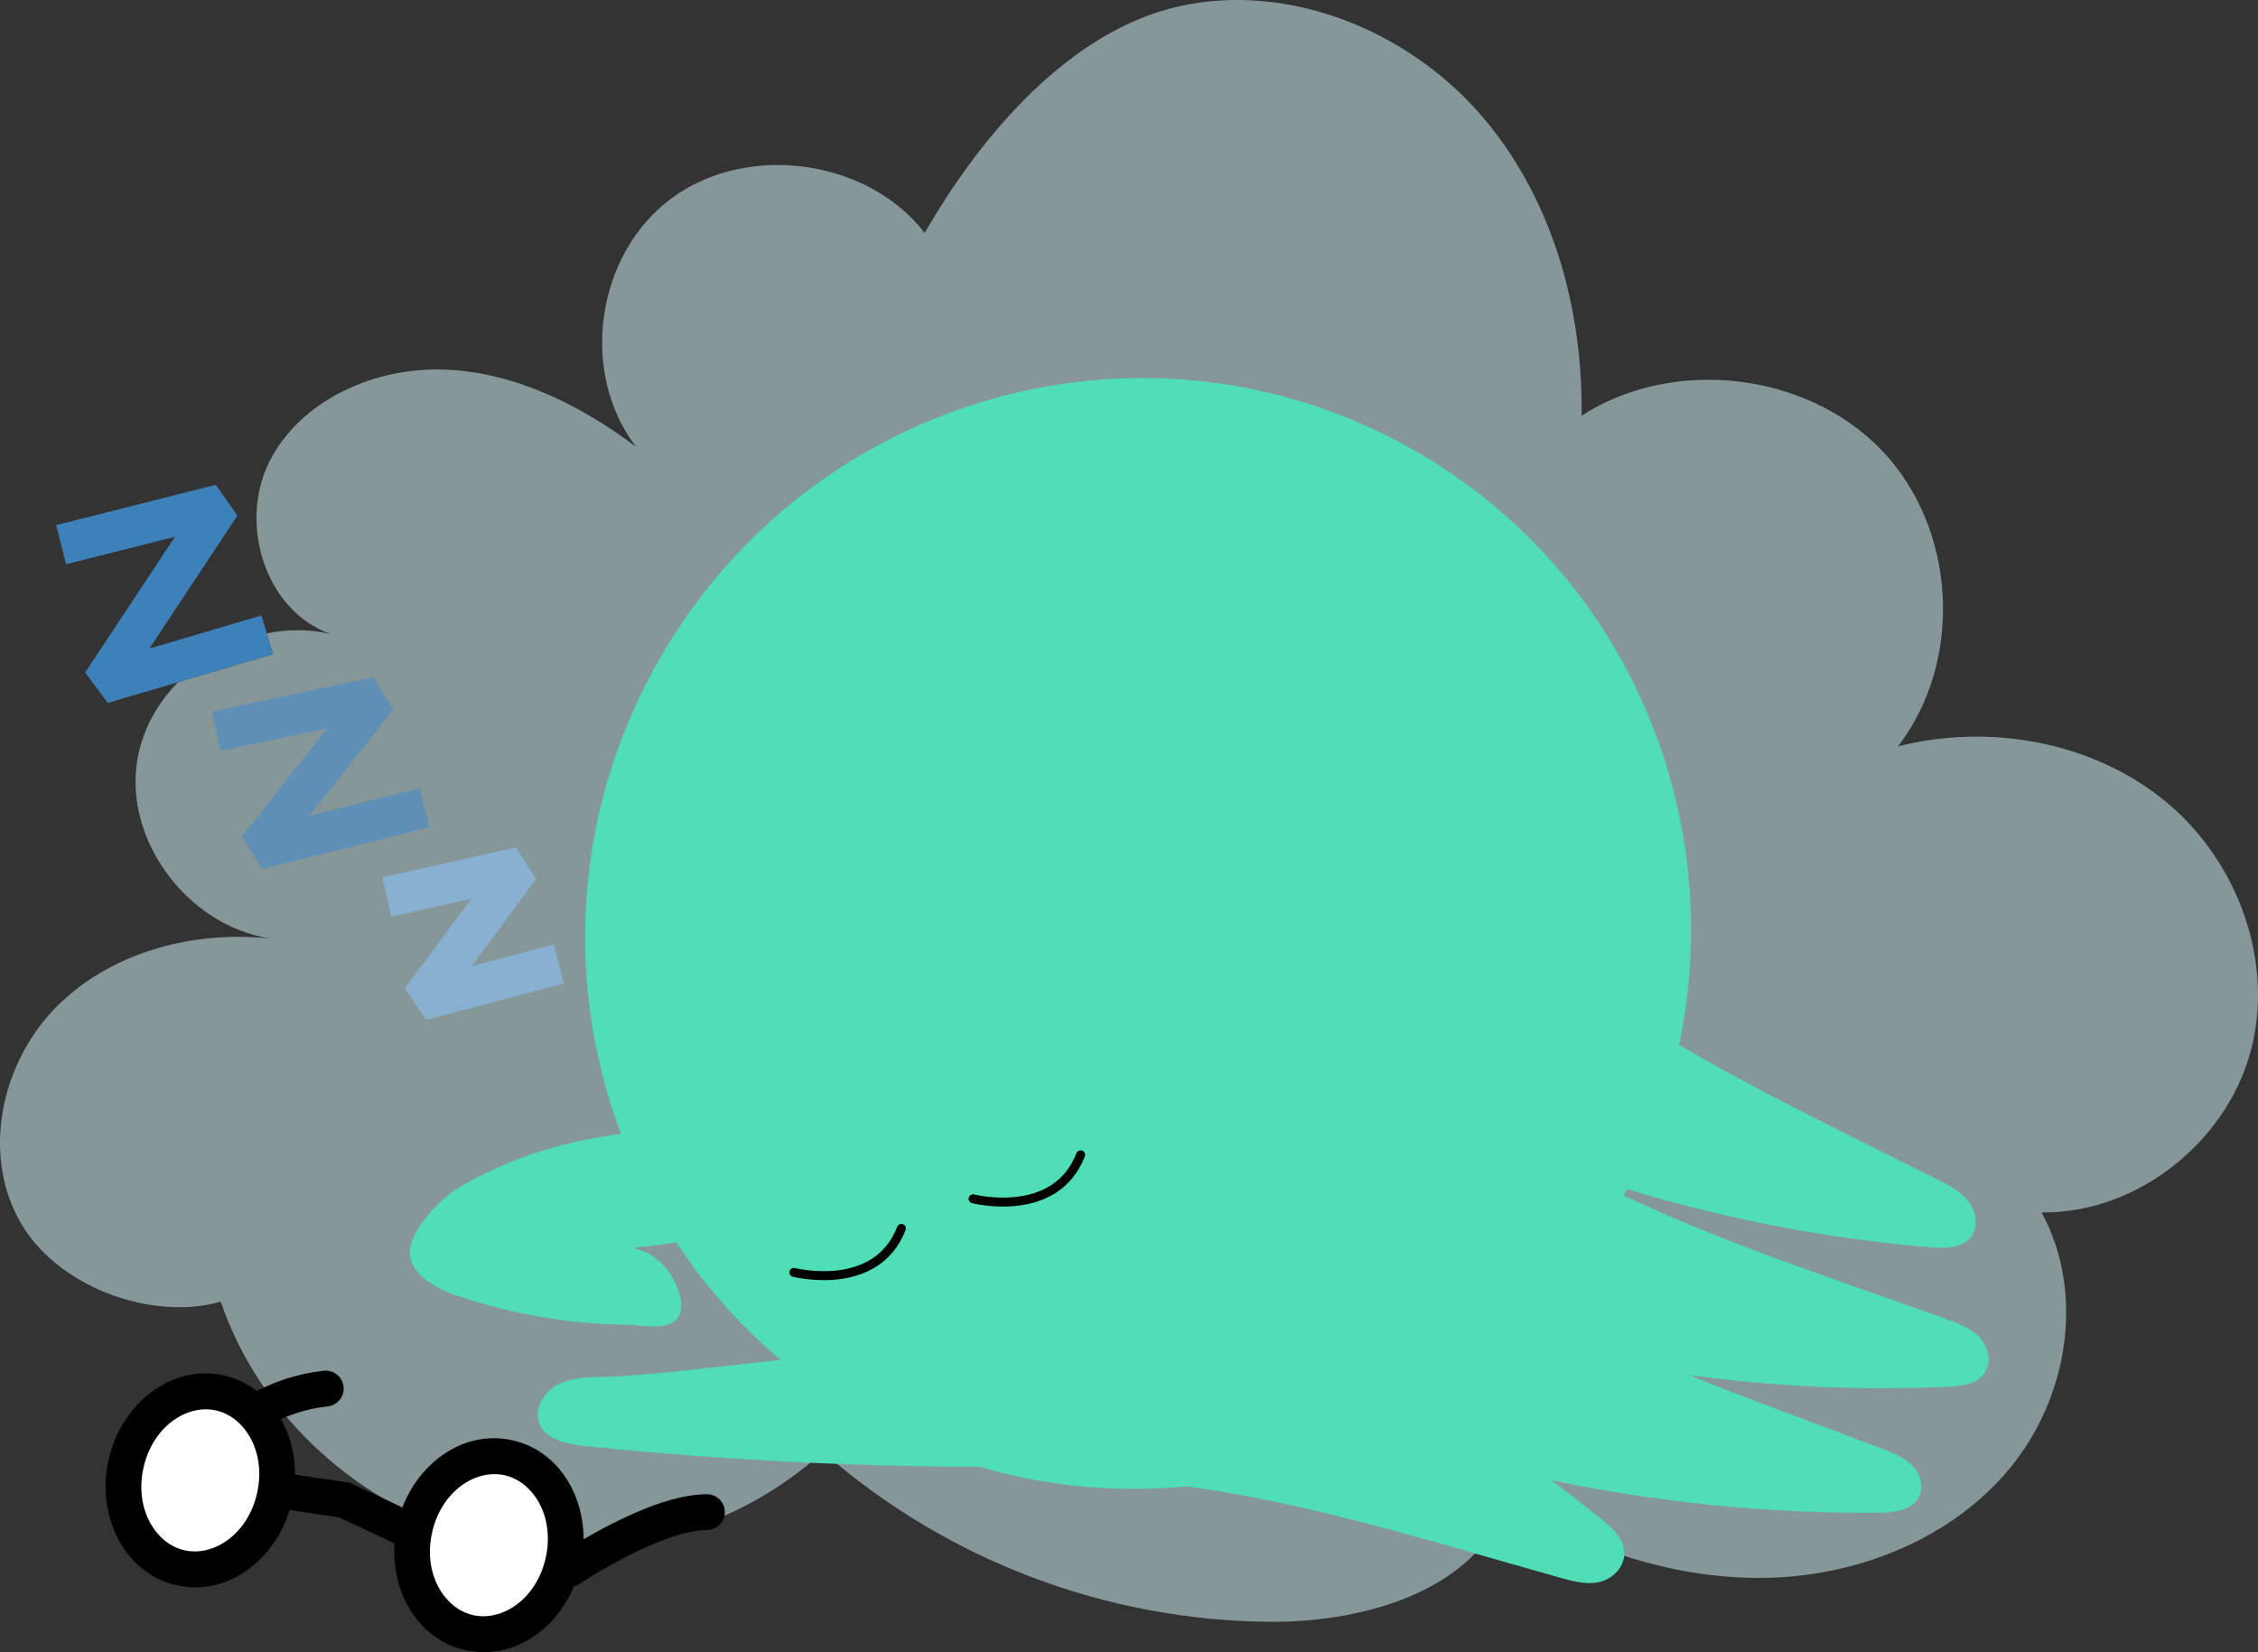 <?xml version="1.0" encoding="UTF-8" standalone="no"?>
<svg
   width="504.007"
   height="368.776"
   viewBox="0 0 504.007 368.776"
   fill="none"
   version="1.1"
   id="svg48"
   sodipodi:docname="sleep.svg"
   inkscape:version="1.1.1 (3bf5ae0d25, 2021-09-20, custom)"
   xmlns:inkscape="http://www.inkscape.org/namespaces/inkscape"
   xmlns:sodipodi="http://sodipodi.sourceforge.net/DTD/sodipodi-0.dtd"
   xmlns="http://www.w3.org/2000/svg"
   xmlns:svg="http://www.w3.org/2000/svg">
  <rect x="0" y="0" width="504.007" height="368.776" fill="#333333" stroke="none"/>
  <defs
     id="defs52" />
  <sodipodi:namedview
     id="namedview50"
     pagecolor="#ffffff"
     bordercolor="#666666"
     borderopacity="1.0"
     inkscape:pageshadow="2"
     inkscape:pageopacity="0.0"
     inkscape:pagecheckerboard="0"
     showgrid="false"
     inkscape:zoom="0.50558135"
     inkscape:cx="155.2668"
     inkscape:cy="391.62837"
     inkscape:window-width="959"
     inkscape:window-height="1058"
     inkscape:window-x="2880"
     inkscape:window-y="0"
     inkscape:window-maximized="1"
     inkscape:current-layer="svg48" />
  <path
     opacity="0.5"
     d="m 206.404,51.995 c -12.74,-16.53 -39.65,-20.21 -56.52,-7.73 -16.87,12.48 -20.63,38.89 -7.92,55.45 -12.42,-9.31 -27.06,-16.63 -42.68,-17.22 -15.62,-0.59 -32.17,6.75 -39.12,20.48 -6.95,13.73 -1.11,33.26 13.57,38.52 -18.76,-4.4 -39.83,9.26 -43.05,27.92 -3.22,18.66 12.09,38.37 31.28,40.27 -17.5,-2.34 -36.43,2.35 -48.93,14.6 -12.5,12.25 -17.13,32.44 -8.91,47.78 8.22,15.34 30,22.87 45.15,18.46 8.67,25.58 31.23,46.17 57.86,52.81 26.63,6.64 56.46,-0.88 76.53,-19.29 27.734,24.261 63.273,37.731 100.12,37.95 21.13,0.07 45.77,-7.13 52.64,-26.74 17.52,10.57 37.78,17.43 58.33,16.91 20.55,-0.52 41.3,-9 54.14,-24.79 12.84,-15.79 16.48,-39 6.8,-56.76 21.17,0.28 41,-15.53 46.57,-35.58 5.57,-20.05 -2.61,-42.68 -18.8,-56.07 -16.19,-13.39 -39.33,-17.59 -59.82,-12.37 14.71,-19.13 13.1,-48.6 -3.62,-66.08 -16.72,-17.48 -46.59,-20.93 -67,-7.73 0.33,-24.38 -6.78,-49.46 -23.11,-67.84 -16.33,-18.38 -42.57,-28.95 -66.8,-23.52 -24.23,5.43 -44.1,28.57 -56.71,50.57 z"
     fill="#dbfdff"
     id="path2" />
  <path
     d="m 361.065,269.277 c 33.937,-59.617 13.53,-135.222 -45.578,-168.868 -59.108,-33.647 -134.536,-12.593 -168.472,47.024 -33.936,59.617 -13.53,135.222 45.579,168.869 59.108,33.646 134.535,12.593 168.471,-47.025 z"
     fill="#50deb6"
     id="path4" />
  <path
     d="m 151.484,252.265 c -19.38,0.12 -36.66,5.2 -49.68,13.21 -3.71,2.29 -10.5,9.49 -10.32,14.09 0.19,4.95 5.53,7.88 10.21,9.5 12.159,4.196 24.909,6.424 37.77,6.6 3.9,0.05 10,1.55 12,-1.78 1.86,-3.06 -1,-9.24 -3.62,-11.7 -2.62,-2.46 -3.15,-2.61 -6.57,-3.67 9.23,-0.79 15.46,-2.56 24.7,-3.35 2.61,-0.23 5.78,-0.85 6.63,-3.34 0.85,-2.49 -1.2,-4.83 -3.2,-6.44 -6,-4.82 -17.51,-10.85 -17.92,-13.12 z"
     fill="#50deb6"
     id="path6" />
  <path
     d="m 249.615,326.895 c -39.785,1.338 -79.615,-0.052 -119.21,-4.16 -4,-0.42 -8.73,-1.44 -10.08,-5.2 -1.14,-3.2 1.07,-6.81 4.06,-8.42 2.99,-1.61 6.54,-1.7 9.93,-1.77 21.22,-0.39 73.37,-10.25 63.65,-1.18 -7.13,6.65 19.74,-0.32 28.9,3 9.16,3.32 17.43,10.83 22.75,17.73 z"
     fill="#50deb6"
     id="path8" />
  <path
     d="m 254.245,330.605 c 32.13,2.75 63.15,12.93 94.28,21.62 2.75,0.76 5.61,1.52 8.4,0.9 2.79,-0.62 5.5,-3.05 5.63,-6.15 0.13,-3.3 -2.5,-5.81 -4.91,-7.76 -19.559,-15.808 -40.95,-29.204 -63.71,-39.9 -12.54,-5.88 -26.13,-11 -39.69,-8.61 -1.746,13.243 -1.746,26.657 0,39.9 z"
     fill="#50deb6"
     id="path10" />
  <path
     d="m 348.344,215.775 c 25.76,19.41 55.47,33 84.3,47.59 2.54,1.29 5.17,2.66 6.86,4.95 1.69,2.29 2.14,5.76 0.25,8 -1.89,2.24 -5.59,2.36 -8.64,2.11 -24.878,-2.06 -49.437,-6.979 -73.19,-14.66 -13.14,-4.26 -26.56,-9.75 -35.18,-20.37 7.208,-10.352 15.824,-19.648 25.6,-27.62 z"
     fill="#50deb6"
     id="path12" />
  <path
     d="m 344.904,257.765 c 28,16 59.08,25.72 89.47,36.62 2.68,1 5.45,2 7.41,4.05 1.96,2.05 2.86,5.46 1.27,7.91 -1.69,2.61 -5.22,3.06 -8.28,3.19 -24.874,1.116 -49.794,-0.655 -74.26,-5.28 -13.55,-2.56 -27.52,-6.32 -37.4,-15.79 5.805,-11.194 13.139,-21.526 21.79,-30.7 z"
     fill="#50deb6"
     id="path14" />
  <path
     d="m 332.294,285.385 c 27,16.2 57.76,26.5 87.66,37.92 2.63,1 5.36,2.09 7.18,4.11 1.82,2.02 2.45,5.26 0.65,7.53 -1.8,2.27 -5.54,2.71 -8.65,2.72 -25.115,0.171 -50.173,-2.401 -74.73,-7.67 -13.52,-2.92 -27.36,-7 -36.61,-16.31 6.856,-10.493 15.097,-20.012 24.5,-28.3 z"
     fill="#50deb6"
     id="path16" />
  <path
     d="m 59.645,332.255 17.29,2.58 14.54,6.84"
     fill="#50deb6"
     id="path18" />
  <path
     d="m 61.286,334.145 c 2.419,-10.778 -3.042,-21.181 -12.198,-23.236 -9.156,-2.054 -18.539,5.017 -20.957,15.794 -2.419,10.778 3.042,21.181 12.198,23.235 9.155,2.055 18.538,-5.016 20.957,-15.793 z"
     fill="#ffffff"
     id="path20" />
  <path
     d="m 125.703,348.615 c 2.419,-10.777 -3.042,-21.18 -12.198,-23.235 -9.155,-2.055 -18.538,5.016 -20.957,15.794 -2.419,10.778 3.042,21.18 12.198,23.235 9.155,2.055 18.538,-5.016 20.957,-15.794 z"
     fill="#ffffff"
     id="path22" />
  <path
     d="m 127.244,350.135 c 0,0 18.81,-12.62 30.55,-12.62 z"
     fill="#ffffff"
     id="path24" />
  <path
     d="m 57.654,314.865 c 4.618,-2.683 9.75,-4.363 15.06,-4.93 z"
     fill="#ffffff"
     id="path26" />
  <path
     fill-rule="evenodd"
     clip-rule="evenodd"
     d="m 75.763,338.705 -16.709,-2.494 1.18,-7.912 17.871,2.666 15.072,7.091 -3.406,7.239 z"
     fill="#000000"
     id="path28" />
  <path
     fill-rule="evenodd"
     clip-rule="evenodd"
     d="m 32.034,327.579 c -2.075,9.243 2.743,17.014 9.171,18.457 6.427,1.442 14.104,-3.524 16.179,-12.767 2.074,-9.244 -2.744,-17.014 -9.171,-18.457 -6.427,-1.442 -14.104,3.524 -16.179,12.767 z m 7.419,26.262 c -11.884,-2.667 -17.988,-15.702 -15.225,-28.014 2.763,-12.312 13.853,-21.488 25.736,-18.821 11.883,2.668 17.988,15.703 15.224,28.015 -2.763,12.312 -13.852,21.488 -25.736,18.82 z"
     fill="#000000"
     id="path30" />
  <path
     fill-rule="evenodd"
     clip-rule="evenodd"
     d="m 96.451,342.05 c -2.074,9.243 2.743,17.014 9.171,18.456 6.427,1.443 14.104,-3.523 16.178,-12.767 2.075,-9.243 -2.743,-17.013 -9.17,-18.456 -6.428,-1.443 -14.104,3.524 -16.179,12.767 z m 7.419,26.262 c -11.884,-2.667 -17.988,-15.702 -15.225,-28.014 2.764,-12.312 13.853,-21.488 25.737,-18.821 11.883,2.667 17.988,15.702 15.224,28.014 -2.763,12.312 -13.852,21.488 -25.736,18.821 z"
     fill="#000000"
     id="path32" />
  <path
     fill-rule="evenodd"
     clip-rule="evenodd"
     d="m 127.244,350.135 -2.228,-3.322 c -1.835,1.231 -2.324,3.716 -1.093,5.551 1.23,1.834 3.715,2.324 5.549,1.093 l 0.007,-0.004 0.033,-0.022 c 0.031,-0.02 0.079,-0.052 0.143,-0.095 0.13,-0.085 0.326,-0.213 0.582,-0.378 0.513,-0.329 1.265,-0.804 2.207,-1.376 1.888,-1.148 4.518,-2.674 7.494,-4.195 6.176,-3.159 13.045,-5.872 17.856,-5.872 2.21,0 4,-1.791 4,-4 0,-2.209 -1.79,-4 -4,-4 -6.928,0 -15.334,3.597 -21.498,6.749 -3.194,1.633 -6,3.262 -8.006,4.481 -1.005,0.611 -1.814,1.121 -2.376,1.482 -0.281,0.181 -0.501,0.324 -0.652,0.424 -0.076,0.05 -0.135,0.089 -0.177,0.116 l -0.048,0.032 -0.02,0.014 c 0,0 -0.001,0 2.227,3.322 z"
     fill="#000000"
     id="path34" />
  <path
     fill-rule="evenodd"
     clip-rule="evenodd"
     d="m 76.691,309.51 c 0.235,2.197 -1.356,4.168 -3.553,4.402 -4.751,0.507 -9.343,2.01 -13.474,4.411 -1.911,1.11 -4.359,0.462 -5.469,-1.448 -1.11,-1.91 -0.461,-4.359 1.449,-5.469 5.104,-2.965 10.776,-4.822 16.645,-5.449 2.197,-0.234 4.168,1.357 4.402,3.553 z"
     fill="#000000"
     id="path36" />
  <path
     d="m 177.204,283.995 c 0,0 18.35,4.74 24,-9.81 m 16,-6.61 c 0,0 18.35,4.74 24,-9.81"
     stroke="#000000"
     stroke-width="2"
     stroke-miterlimit="10"
     stroke-linecap="round"
     id="path38" />
  <path
     d="m 13.644,121.575 35.61,-9 -26.48,40 36.87,-10.89"
     stroke="#3d3d3d"
     stroke-width="9"
     stroke-linejoin="bevel"
     id="path40" />
  <path
     fill-rule="evenodd"
     clip-rule="evenodd"
     d="m 73.026,162.562 -23.836,5.065 -1.871,-8.804 36,-7.65 4.471,7.186 -18.646,23.682 24.526,-6.093 2.17,8.734 -37.27,9.26 -4.621,-7.151 z"
     fill="#608fb5"
     id="path42" />
  <path
     fill-rule="evenodd"
     clip-rule="evenodd"
     d="m 105.232,200.59 -17.89,4.025 -1.976,-8.78 29.73,-6.69 4.599,7.075 -14.448,19.434 18.352,-4.831 2.291,8.704 -30.77,8.1 -4.757,-7.037 z"
     fill="#88b0d1"
     id="path44" />
  <path
     fill-rule="evenodd"
     clip-rule="evenodd"
     d="m 39.083,119.787 -24.336,6.151 -2.205,-8.726 35.61,-9 4.855,6.847 -19.663,29.702 25.026,-7.391 2.549,8.631 -36.87,10.89 -5.027,-6.8 z"
     fill="#3c81ba"
     id="path46" />
</svg>
